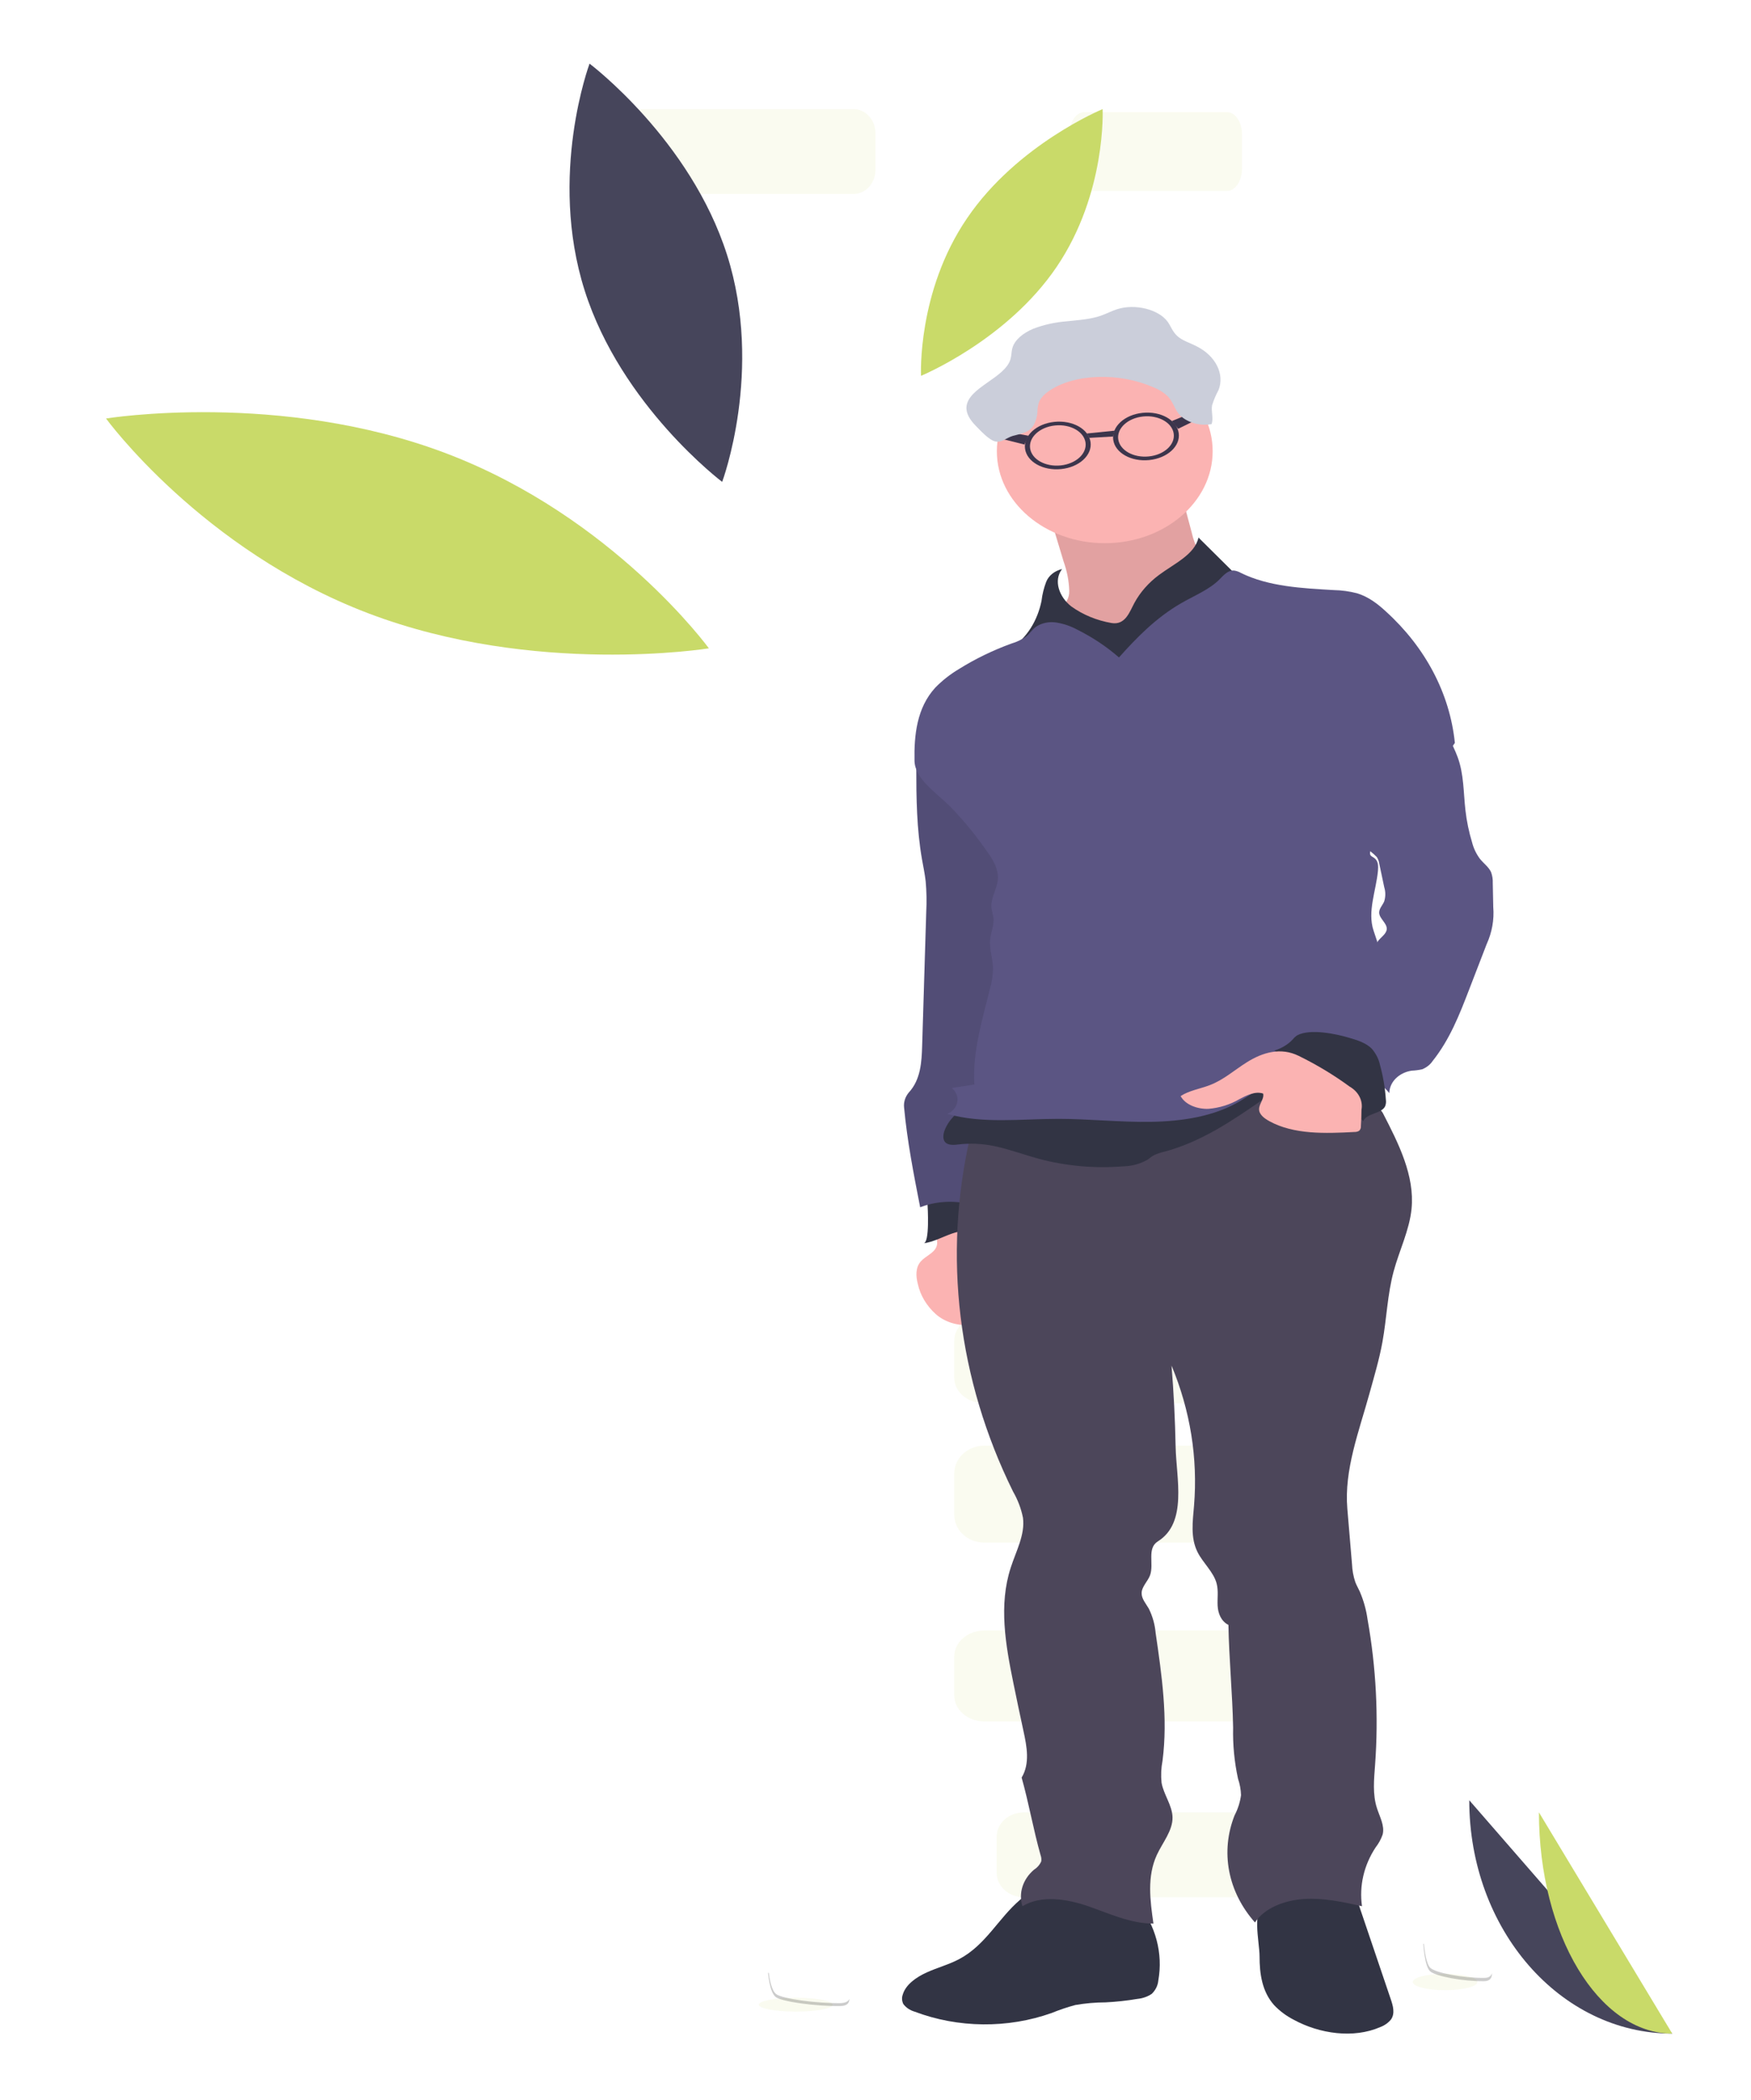 <svg width="578" height="693" viewBox="0 0 578 693" fill="none" xmlns="http://www.w3.org/2000/svg">
<g id="teacher 1">
<path id="Vector" opacity="0.1" d="M281.743 36H212.257C208.249 36 205 39.582 205 44.002V55.998C205 60.418 208.249 64 212.257 64H281.743C285.751 64 289 60.418 289 55.998V44.002C289 39.582 285.751 36 281.743 36Z" fill="#C9DA69"/>
<path id="Vector_2" opacity="0.1" d="M405.075 37H357.925C355.205 37 353 40.327 353 44.43V55.57C353 59.673 355.205 63 357.925 63H405.075C407.795 63 410 59.673 410 55.57V44.43C410 40.327 407.795 37 405.075 37Z" fill="#C9DA69"/>
<path id="Vector_3" opacity="0.1" d="M424.015 598H337.985C333.023 598 329 601.582 329 606.002V617.998C329 622.418 333.023 626 337.985 626H424.015C428.977 626 433 622.418 433 617.998V606.002C433 601.582 428.977 598 424.015 598Z" fill="#C9DA69"/>
<path id="Vector_4" opacity="0.1" d="M420.065 538H324.935C319.448 538 315 541.838 315 546.573V559.427C315 564.162 319.448 568 324.935 568H420.065C425.552 568 430 564.162 430 559.427V546.573C430 541.838 425.552 538 420.065 538Z" fill="#C9DA69"/>
<path id="Vector_5" opacity="0.1" d="M420.065 477H324.935C319.448 477 315 481.094 315 486.145V499.855C315 504.906 319.448 509 324.935 509H420.065C425.552 509 430 504.906 430 499.855V486.145C430 481.094 425.552 477 420.065 477Z" fill="#C9DA69"/>
<path id="Vector_6" opacity="0.1" d="M420.065 434H324.935C319.448 434 315 437.71 315 442.287V454.713C315 459.29 319.448 463 324.935 463H420.065C425.552 463 430 459.29 430 454.713V442.287C430 437.71 425.552 434 420.065 434Z" fill="#C9DA69"/>
<path id="Vector_7" d="M147.482 149.663C202.428 170.599 234 213.919 234 213.919C234 213.919 176.477 223.266 121.518 202.341C66.559 181.417 35 138.085 35 138.085C35 138.085 92.523 128.727 147.482 149.663Z" fill="#C9DA69"/>
<path id="Vector_8" d="M319.243 71.985C335.793 47.608 363.976 36 363.976 36C363.976 36 365.27 63.789 348.772 88.097C332.274 112.404 304.026 124 304.026 124C304.026 124 302.681 96.222 319.243 71.985Z" fill="#C9DA69"/>
<path id="Vector_9" d="M192.986 95.821C205.072 133.92 238.385 159 238.385 159C238.385 159 252.108 122.289 240.023 84.179C227.937 46.069 194.611 21 194.611 21C194.611 21 180.887 57.711 192.986 95.821Z" fill="#46455B"/>
<g id="Michel">
<path id="Vector_10" d="M316.659 646.399C313.269 648.208 309.395 649.228 305.898 650.82C302.401 652.412 298.998 654.806 298.002 658.105C297.631 659.129 297.693 660.232 298.177 661.221C299.047 662.416 300.379 663.315 301.943 663.764C309.048 666.451 316.722 667.875 324.495 667.95C332.268 668.025 339.977 666.749 347.152 664.199C349.676 663.166 352.283 662.285 354.953 661.565C358.242 660.993 361.59 660.702 364.947 660.694C368.476 660.518 371.986 660.136 375.452 659.549C377.195 659.383 378.846 658.799 380.214 657.865C381.461 656.64 382.212 655.106 382.352 653.489C383.944 644.565 381.544 635.457 375.627 627.968C374.882 626.918 373.882 626.016 372.695 625.322C371.247 624.685 369.655 624.321 368.027 624.257C361.302 623.558 354.254 622.275 347.461 622.138C342.592 622.046 340.144 624.016 336.7 626.868C329.585 632.928 325.429 641.737 316.659 646.399Z" fill="#323444"/>
<path id="Vector_11" d="M415.778 645.551C415.778 651.164 416.571 657.109 420.566 661.587C422.393 663.524 424.606 665.172 427.103 666.456C435.55 671.038 446.741 672.721 455.646 668.838C457.084 668.288 458.314 667.408 459.197 666.295C460.542 664.302 459.829 661.816 459.076 659.617L446.19 621.588C437.864 622.676 425.624 623.443 418.226 627.04C412.859 629.64 415.778 640.534 415.778 645.551Z" fill="#323444"/>
<path id="Vector_12" d="M309.099 411.383C308.319 413.479 305.494 414.452 303.947 416.216C302.132 418.29 302.32 421.165 302.979 423.685C303.793 427.401 305.843 430.84 308.884 433.593C310.427 434.957 312.332 435.987 314.437 436.597C316.543 437.206 318.79 437.378 320.99 437.098C325.321 436.4 329.06 433.135 329.208 429.389C329.13 427.686 328.702 426.007 327.944 424.429L318.77 401.841C318.733 401.681 318.656 401.53 318.545 401.398C318.433 401.265 318.29 401.155 318.125 401.073C317.778 401.008 317.416 401.061 317.116 401.222C314.95 402.093 310.606 403.009 309.341 404.922C308.077 406.835 310.014 409.309 309.099 411.383Z" fill="#FBB3B2"/>
<path id="Vector_13" d="M304.808 410.249C308.158 409.802 311.09 408.129 314.224 407.03C317.358 405.93 321.286 405.506 323.922 407.339C324.675 407.866 325.402 408.588 326.384 408.576C325.048 402.975 323.028 397.508 320.358 392.265C320.264 392.013 320.08 391.793 319.833 391.635C319.466 391.508 319.056 391.508 318.69 391.635L309.637 393.651C306.288 394.395 305.898 394.166 306.154 396.973C306.221 398.221 306.974 410.249 304.808 410.249Z" fill="#323444"/>
<path id="Vector_14" d="M303.813 247.134C302.468 248.898 302.468 251.097 302.468 253.17C302.468 263.308 302.589 273.502 304.351 283.537C304.768 285.942 305.293 288.348 305.562 290.776C305.867 294.156 305.93 297.549 305.75 300.936L304.405 345.037C304.244 350.432 303.921 356.228 300.007 360.466C298.82 361.887 298.262 363.62 298.433 365.358C299.455 376.423 301.607 387.396 303.746 398.336C307.189 397.013 310.952 396.403 314.725 396.556C318.498 396.71 322.175 397.622 325.455 399.218C332.242 381.046 335.996 362.151 336.606 343.09C336.916 333.708 336.445 324.27 338.14 315.003C340.978 299.401 339.821 283.399 337.736 267.706C337.077 262.735 335.678 257.615 331.939 253.766C328.399 250.398 323.685 248.086 318.488 247.168C313.511 246.057 309.059 247.202 303.813 247.134Z" fill="#5B5583"/>
<path id="Vector_15" opacity="0.1" d="M303.813 247.134C302.468 248.898 302.468 251.097 302.468 253.17C302.468 263.308 302.589 273.502 304.351 283.537C304.768 285.942 305.293 288.348 305.562 290.776C305.867 294.156 305.93 297.549 305.75 300.936L304.405 345.037C304.244 350.432 303.921 356.228 300.007 360.466C298.82 361.887 298.262 363.62 298.433 365.358C299.455 376.423 301.607 387.396 303.746 398.336C307.189 397.013 310.952 396.403 314.725 396.556C318.498 396.71 322.175 397.622 325.455 399.218C332.242 381.046 335.996 362.151 336.606 343.09C336.916 333.708 336.445 324.27 338.14 315.003C340.978 299.401 339.821 283.399 337.736 267.706C337.077 262.735 335.678 257.615 331.939 253.766C328.399 250.398 323.685 248.086 318.488 247.168C313.511 246.057 309.059 247.202 303.813 247.134Z" fill="black"/>
<path id="Vector_16" d="M320.25 375.025C311.229 414.394 316.154 455.158 334.4 492.138C335.977 494.876 337.082 497.792 337.682 500.798C338.422 506.411 335.382 511.806 333.647 517.235C329.612 529.583 331.939 542.733 334.521 555.368C335.597 560.637 336.705 565.903 337.844 571.164C338.96 576.296 340.036 581.874 337.238 586.525C339.646 595.07 341.072 603.535 343.48 612.08C343.735 612.756 343.813 613.472 343.708 614.176C343.223 615.295 342.368 616.269 341.247 616.983C339.452 618.532 338.162 620.453 337.504 622.556C336.846 624.659 336.843 626.871 337.494 628.976C343.641 625.219 352.209 626.536 359.231 628.976C366.252 631.416 373.166 634.703 380.752 634.703C379.649 627.12 378.586 619.159 381.868 612.046C383.778 607.922 387.141 604.028 387.047 599.617C386.953 595.666 384.115 592.138 383.429 588.231C383.174 585.801 383.282 583.353 383.751 580.946C385.554 566.926 383.509 552.768 381.465 538.77C381.234 536.01 380.47 533.301 379.205 530.752C378.25 529.102 376.824 527.522 376.851 525.677C376.851 523.535 378.882 521.794 379.635 519.755C380.98 515.998 378.505 510.889 382.231 508.564C392.05 502.424 388.284 487.762 388.069 477.396C387.899 468.454 387.45 459.519 386.724 450.592C392.906 465.395 395.434 481.126 394.149 496.8C393.718 501.932 392.925 507.327 395.279 512.069C397.081 515.712 400.659 518.713 401.627 522.573C402.233 524.956 401.802 527.419 401.937 529.847C402.071 532.275 403.04 534.921 405.501 536.147C405.69 547.189 406.846 558.999 407.048 570.041C406.917 575.686 407.458 581.328 408.662 586.88C409.266 588.646 409.6 590.471 409.658 592.309C409.354 594.615 408.637 596.867 407.532 598.987C405.188 604.899 404.575 611.208 405.747 617.367C406.92 623.526 409.841 629.347 414.258 634.325C417.432 629.526 424.05 626.983 430.506 626.582C436.963 626.181 443.338 627.567 449.593 628.964C448.637 622.272 450.2 615.493 454.059 609.606C455.093 608.279 455.887 606.827 456.413 605.299C457.139 602.39 455.444 599.491 454.529 596.616C453.036 592.034 453.561 587.097 453.911 582.309C455.084 566.274 454.25 550.177 451.422 534.291C450.986 531.162 450.124 528.087 448.853 525.128C448.369 524.074 447.777 523.066 447.374 522C446.739 520.09 446.378 518.12 446.298 516.136L444.751 497.808C443.661 484.967 448.611 472.287 452.068 459.756C453.615 454.143 455.296 448.541 456.332 442.837C457.744 435.071 457.973 427.133 460.044 419.47C461.9 412.597 465.25 405.896 465.949 398.851C467.025 387.935 461.699 377.385 456.534 367.374C454.382 363.25 446.244 363.662 441.011 362.929C403.901 357.74 364.813 357.706 329.814 369.401C326.194 370.678 322.934 372.595 320.25 375.025V375.025Z" fill="#4C465A"/>
<path id="Vector_17" d="M347.004 171.716L351.12 185.347C352.239 188.473 352.858 191.713 352.962 194.98C353.005 196.172 352.695 197.354 352.061 198.417C351.384 199.29 350.516 200.044 349.506 200.639C346.694 202.46 344.744 206.71 341.529 207.97C343.184 210.421 345.47 208.829 348.456 210.055C353.716 212.231 358.531 215.358 364.234 216.435C369.615 217.443 375.264 216.492 380.604 215.29C388.177 213.537 395.709 211.12 401.802 206.893C407.896 202.667 411.366 198.932 411.339 192.254C404.614 192.93 398.628 187.145 395.655 181.945C394.625 179.968 393.866 177.896 393.396 175.771L389.791 162.266C385.863 162.999 382.662 165.393 378.909 166.642C375.156 167.89 370.718 168.005 366.548 168.165C359.146 168.452 351.785 169.264 344.542 170.593C343.547 170.765 342.296 171.304 342.538 172.128" fill="#FBB3B2"/>
<path id="Vector_18" opacity="0.1" d="M347.004 171.716L351.12 185.347C352.239 188.473 352.858 191.713 352.962 194.98C353.005 196.172 352.695 197.354 352.061 198.417C351.384 199.29 350.516 200.044 349.506 200.639C346.694 202.46 344.744 206.71 341.529 207.97C343.184 210.421 345.47 208.829 348.456 210.055C353.716 212.231 358.531 215.358 364.234 216.435C369.615 217.443 375.264 216.492 380.604 215.29C388.177 213.537 395.709 211.12 401.802 206.893C407.896 202.667 411.366 198.932 411.339 192.254C404.614 192.93 398.628 187.145 395.655 181.945C394.625 179.968 393.866 177.896 393.396 175.771L389.791 162.266C385.863 162.999 382.662 165.393 378.909 166.642C375.156 167.89 370.718 168.005 366.548 168.165C359.146 168.452 351.785 169.264 344.542 170.593C343.547 170.765 342.296 171.304 342.538 172.128" fill="black"/>
<path id="Vector_19" d="M364.678 179.23C384.349 179.23 400.296 165.65 400.296 148.898C400.296 132.146 384.349 118.566 364.678 118.566C345.007 118.566 329.06 132.146 329.06 148.898C329.06 165.65 345.007 179.23 364.678 179.23Z" fill="#FBB3B2"/>
<path id="Vector_20" d="M374.484 198.898C376.388 195.395 379.138 192.272 382.554 189.734C387.571 185.988 394.431 182.953 395.615 177.363L406.483 188.142C407.074 188.642 407.532 189.243 407.828 189.906C407.965 190.528 407.945 191.167 407.769 191.781C407.592 192.396 407.264 192.971 406.806 193.468C404.116 197.122 399.879 199.734 395.87 202.38C386.683 208.578 377.887 215.185 369.52 222.174C369.152 222.539 368.657 222.795 368.108 222.907C367.588 222.919 367.076 222.795 366.642 222.552C359.423 219.324 353.034 214.9 347.851 209.539C347.461 209.138 346.977 208.68 346.345 208.715C345.963 208.774 345.612 208.93 345.336 209.161C341.717 211.681 337.763 214.694 333.122 214.305C339.135 210.628 342.538 204.488 343.802 198.268C344.052 196.139 344.566 194.039 345.336 192.002C345.734 190.983 346.421 190.064 347.336 189.324C348.251 188.585 349.366 188.049 350.582 187.764C347.649 191.578 349.653 196.985 353.595 200.066C357.424 202.834 362.014 204.73 366.938 205.576C371.511 206.309 372.856 201.899 374.484 198.898Z" fill="#323444"/>
<path id="Vector_21" d="M328.146 378.141C333.217 379.206 338.018 381.016 342.941 382.356C351.914 384.749 361.357 385.594 370.717 384.842C373.599 384.788 376.4 384.029 378.788 382.654C379.42 382.219 379.999 381.703 380.671 381.303C381.796 380.728 383.016 380.299 384.289 380.031C396.624 376.744 406.954 369.653 416.975 362.712C417.298 362.482 417.661 362.196 417.634 361.83C417.588 361.58 417.446 361.35 417.23 361.177L411.958 356.022C398.13 358.027 383.966 357.271 369.937 356.973C367.057 356.864 364.171 356.929 361.302 357.167C358.531 357.442 355.8 358.038 353.07 358.542C342.699 360.466 332.1 361.2 321.595 362.46C320.86 362.506 320.147 362.694 319.51 363.009C319.067 363.301 318.689 363.658 318.394 364.063L314.708 368.473C313.278 369.957 312.224 371.677 311.615 373.525C310.754 376.961 312.556 378.107 315.986 377.66C320.038 377.155 324.166 377.318 328.146 378.141Z" fill="#323444"/>
<path id="Vector_22" d="M369.372 216.928C365.258 213.337 360.593 210.235 355.505 207.707C353.449 206.595 351.168 205.818 348.779 205.416C347.577 205.214 346.338 205.238 345.148 205.487C343.958 205.737 342.847 206.205 341.892 206.859C340.695 207.764 339.942 209.024 338.785 209.975C337.329 211.016 335.661 211.82 333.862 212.346C327.739 214.574 321.936 217.391 316.564 220.742C313.637 222.486 310.999 224.559 308.723 226.905C302.629 233.548 301.715 242.586 301.876 251.017C301.997 256.882 308.602 261.234 313.148 265.622C317.412 269.939 321.271 274.535 324.689 279.367C327.137 282.666 329.693 286.24 329.383 290.169C329.128 293.388 326.922 296.412 327.271 299.619C327.392 300.765 327.823 301.818 327.944 302.929C328.186 305.22 327.123 307.511 326.854 309.802C326.491 313.044 327.729 316.263 327.796 319.527C327.747 321.762 327.413 323.986 326.801 326.16C324.218 336.629 320.976 347.156 321.635 357.843L314.184 358.989C314.89 359.578 315.423 360.3 315.74 361.098C316.057 361.895 316.149 362.744 316.009 363.578C315.869 364.411 315.5 365.204 314.933 365.893C314.366 366.583 313.616 367.149 312.744 367.545C324.379 370.856 336.956 369.183 349.29 369.172C359.499 369.172 369.668 370.317 379.864 370.157C390.06 369.997 400.578 368.427 408.985 363.513C411.272 362.185 413.37 360.627 415.778 359.47C419.003 358.047 422.478 357.079 426.068 356.606C432.717 355.526 439.475 355.012 446.244 355.071C449.553 355.071 453.158 355.186 455.794 353.49C458.699 351.612 459.439 348.21 459.829 345.129C460.219 341.875 460.461 338.611 460.529 335.346C460.641 332.804 460.484 330.258 460.058 327.74C459.654 325.899 459.129 324.079 458.484 322.288L453.413 307.076C451.315 300.799 454.234 293.915 454.852 287.408C455 285.873 455.027 284.087 453.642 283.101C453.144 282.746 452.458 282.506 452.297 281.956C452.224 281.695 452.215 281.424 452.271 281.16C452.327 280.896 452.445 280.644 452.619 280.421C455.31 275.839 459.345 271.796 463.03 267.66C469.221 260.407 474.967 252.887 480.247 245.129C478.594 228.896 470.567 213.611 457.462 201.739C454.772 199.253 451.691 196.87 447.925 195.748C445.464 195.108 442.912 194.757 440.339 194.706C429.793 194.098 418.818 193.56 409.631 189.047C408.971 188.658 408.225 188.389 407.438 188.257C405.407 188.062 403.928 189.769 402.609 191.12C399.22 194.557 394.229 196.527 389.844 199.058C381.666 203.789 375.277 210.295 369.372 216.928Z" fill="#5B5583"/>
<path id="Vector_23" d="M481.162 249.814C483.26 255.473 483.059 261.521 483.745 267.42C484.151 270.98 484.884 274.507 485.937 277.97C486.418 279.873 487.283 281.69 488.493 283.342C489.703 284.854 491.438 286.08 492.205 287.786C492.624 288.943 492.811 290.151 492.757 291.36L492.918 299.264C493.263 303.452 492.515 307.654 490.726 311.566L484.928 326.583C481.794 334.716 478.579 342.975 472.93 350.054C472.134 351.252 470.928 352.215 469.473 352.815C468.334 353.071 467.166 353.225 465.99 353.273C463.939 353.584 462.08 354.495 460.732 355.847C459.384 357.2 458.632 358.91 458.605 360.684C457.259 359.009 455.579 357.548 453.642 356.366L441.845 348.347C437.81 345.552 433.6 342.712 428.704 341.097C435.289 339.345 441.135 336.004 445.534 331.477C449.932 326.951 452.692 321.435 453.48 315.598C453.476 313.861 453.936 312.145 454.825 310.581C455.807 309.23 457.623 308.199 457.758 306.606C457.919 304.602 455.256 303.09 455.256 301.085C455.256 299.757 456.413 298.657 456.924 297.408C457.401 295.865 457.401 294.243 456.924 292.7L455.296 285.003C455.2 284.232 454.926 283.484 454.489 282.804C453.88 282.151 453.205 281.546 452.471 280.994C449.674 278.325 450.911 274.121 452.471 270.833C456.055 263.536 460.671 256.639 466.218 250.295C468.193 248.165 470.021 245.939 471.693 243.629C473.118 241.521 473.441 238.6 474.948 236.756C476.885 241.086 479.508 245.358 481.162 249.814Z" fill="#5B5583"/>
<path id="Vector_24" d="M428.287 341.566C427.687 341.946 427.168 342.411 426.753 342.941C425.169 344.635 423.058 345.917 420.66 346.641C422.005 347.465 423.229 348.279 424.494 349.115C433.849 355.267 442.415 362.244 450.05 369.928C450.898 367.351 455.969 367.534 457.206 365.071C457.498 364.366 457.59 363.613 457.475 362.872C457.218 359.013 456.57 355.181 455.538 351.417C455.131 349.48 454.211 347.646 452.848 346.056C450.965 344.121 448.033 343.193 445.235 342.391C440.998 341.131 432.591 339.355 428.287 341.566Z" fill="#323444"/>
<path id="Vector_25" d="M411.473 350.57C407.438 353.112 403.901 356.297 399.368 358.038C396.166 359.275 392.521 359.813 389.723 361.658C391.243 364.51 395.198 365.988 398.87 365.873C402.545 365.566 406.068 364.466 409.106 362.677C411.514 361.417 414.338 359.951 416.961 360.833C417.365 362.574 415.616 364.212 415.616 365.976C415.616 367.74 417.338 369.023 419.033 369.951C427.103 374.384 437.487 374.017 447.105 373.502C447.656 373.519 448.2 373.383 448.651 373.112C448.86 372.905 449.018 372.665 449.118 372.405C449.217 372.146 449.255 371.872 449.23 371.6C449.351 369.79 449.405 367.992 449.418 366.182C449.69 364.723 449.467 363.228 448.777 361.873C448.086 360.517 446.955 359.358 445.517 358.531C440.298 354.71 434.669 351.316 428.704 348.393C422.786 345.472 416.786 347.202 411.473 350.57Z" fill="#FBB3B2"/>
<path id="Vector_26" d="M377.187 136.218C371.215 136.825 366.871 140.8 367.476 145.118C368.081 149.437 373.408 152.415 379.38 151.796C385.352 151.178 389.696 147.214 389.091 142.907C388.486 138.6 383.159 135.611 377.187 136.218ZM379.218 150.605C374.161 151.12 369.655 148.589 369.13 144.946C368.606 141.304 372.305 137.936 377.349 137.421C382.393 136.905 386.912 139.437 387.437 143.079C387.961 146.722 384.262 150.09 379.218 150.605V150.605Z" fill="#3C354C"/>
<path id="Vector_27" d="M348.08 139.196C342.107 139.803 337.763 143.778 338.368 148.085C338.973 152.392 344.3 155.382 350.272 154.774C356.244 154.167 360.589 150.193 359.984 145.874C359.378 141.556 354.052 138.589 348.08 139.196ZM350.111 153.572C345.053 154.087 340.547 151.556 340.036 147.925C339.525 144.293 343.197 140.914 348.254 140.387C353.312 139.86 357.818 142.403 358.329 146.046C358.84 149.689 355.155 153.056 350.111 153.572Z" fill="#3C354C"/>
<path id="Vector_28" d="M326.464 141.407L339.444 143.766L338.166 146.676L325.926 143.618L326.464 141.407Z" fill="#3C354C"/>
<path id="Vector_29" d="M398.816 134.007L386.845 138.921L388.903 141.487L399.946 136.046L398.816 134.007Z" fill="#3C354C"/>
<path id="Vector_30" d="M358.787 143.033L367.893 142.106L367.422 144.03L359.607 144.477L358.787 143.033Z" fill="#3C354C"/>
<path id="Vector_31" d="M341.126 140.433C341.982 138.864 342.441 137.158 342.471 135.428C342.503 134.392 342.711 133.365 343.089 132.381C343.751 131.13 344.757 130.034 346.022 129.185C350.218 126.161 356.231 124.603 362.163 124.385C368.631 124.132 375.065 125.316 380.832 127.822C382.594 128.525 384.172 129.522 385.473 130.754C387.356 132.713 387.76 135.244 389.656 137.18C390.951 138.355 392.579 139.225 394.384 139.707C396.189 140.188 398.109 140.265 399.96 139.929C400.619 137.936 399.758 135.828 400.094 133.789C400.624 132.042 401.34 130.34 402.233 128.704C404.318 123.469 401.278 117.398 395.01 114.271C392.817 113.125 390.221 112.381 388.58 110.834C386.939 109.288 386.549 107.684 385.419 106.138C382.42 102.049 374.658 100.136 368.754 102.026C366.897 102.621 365.256 103.526 363.373 104.168C359.876 105.393 355.895 105.611 352.048 106.023C348.256 106.322 344.548 107.15 341.072 108.475C337.749 109.872 334.965 112.117 334.198 114.798C333.835 116.035 333.916 117.318 333.553 118.543C331.697 124.763 319.712 127.787 319.039 134.133C318.797 136.424 320.263 138.623 322.093 140.49C323.357 141.762 326.384 145.164 328.522 145.657C330.661 146.149 332.288 144.419 334.333 143.824C337.561 142.965 339.512 142.781 341.126 140.433Z" fill="#CBCEDA"/>
</g>
<path id="Vector_32" opacity="0.1" d="M477.013 656.677C482.91 656.677 487.691 655.465 487.691 653.971C487.691 652.476 482.91 651.265 477.013 651.265C471.116 651.265 466.335 652.476 466.335 653.971C466.335 655.465 471.116 656.677 477.013 656.677Z" fill="#C9DA69"/>
<path id="Vector_33" opacity="0.2" d="M489.988 652.618C483.114 652.7 474.014 651.009 472.18 649.336C470.784 648.065 470.229 643.484 470.041 641.382H469.839C469.839 641.382 470.223 648.75 472.058 650.423C473.892 652.097 482.992 653.788 489.867 653.706C491.853 653.706 492.536 652.618 492.499 651.054C492.225 652.005 491.5 652.599 489.988 652.618Z" fill="black"/>
<path id="Vector_34" d="M485 594C485 636.588 514.962 671 552 671Z" fill="#46455B"/>
<path id="Vector_35" d="M508 598C508 638.378 527.692 671 552 671Z" fill="#C9DA69"/>
<path id="Vector_36" opacity="0.1" d="M262.68 663.744C269.412 663.744 274.87 662.721 274.87 661.458C274.87 660.196 269.412 659.173 262.68 659.173C255.948 659.173 250.491 660.196 250.491 661.458C250.491 662.721 255.948 663.744 262.68 663.744Z" fill="#C9DA69"/>
<path id="Vector_37" opacity="0.2" d="M277.38 660.951C269.221 661.023 258.47 659.519 256.303 658.025C254.653 656.9 254 652.817 253.774 650.945H253.538C253.538 650.945 253.991 657.503 256.158 658.997C258.325 660.491 269.103 661.985 277.234 661.913C279.582 661.913 280.398 660.951 280.353 659.55C280.027 660.368 279.129 660.89 277.38 660.951Z" fill="black"/>
</g>
</svg>
